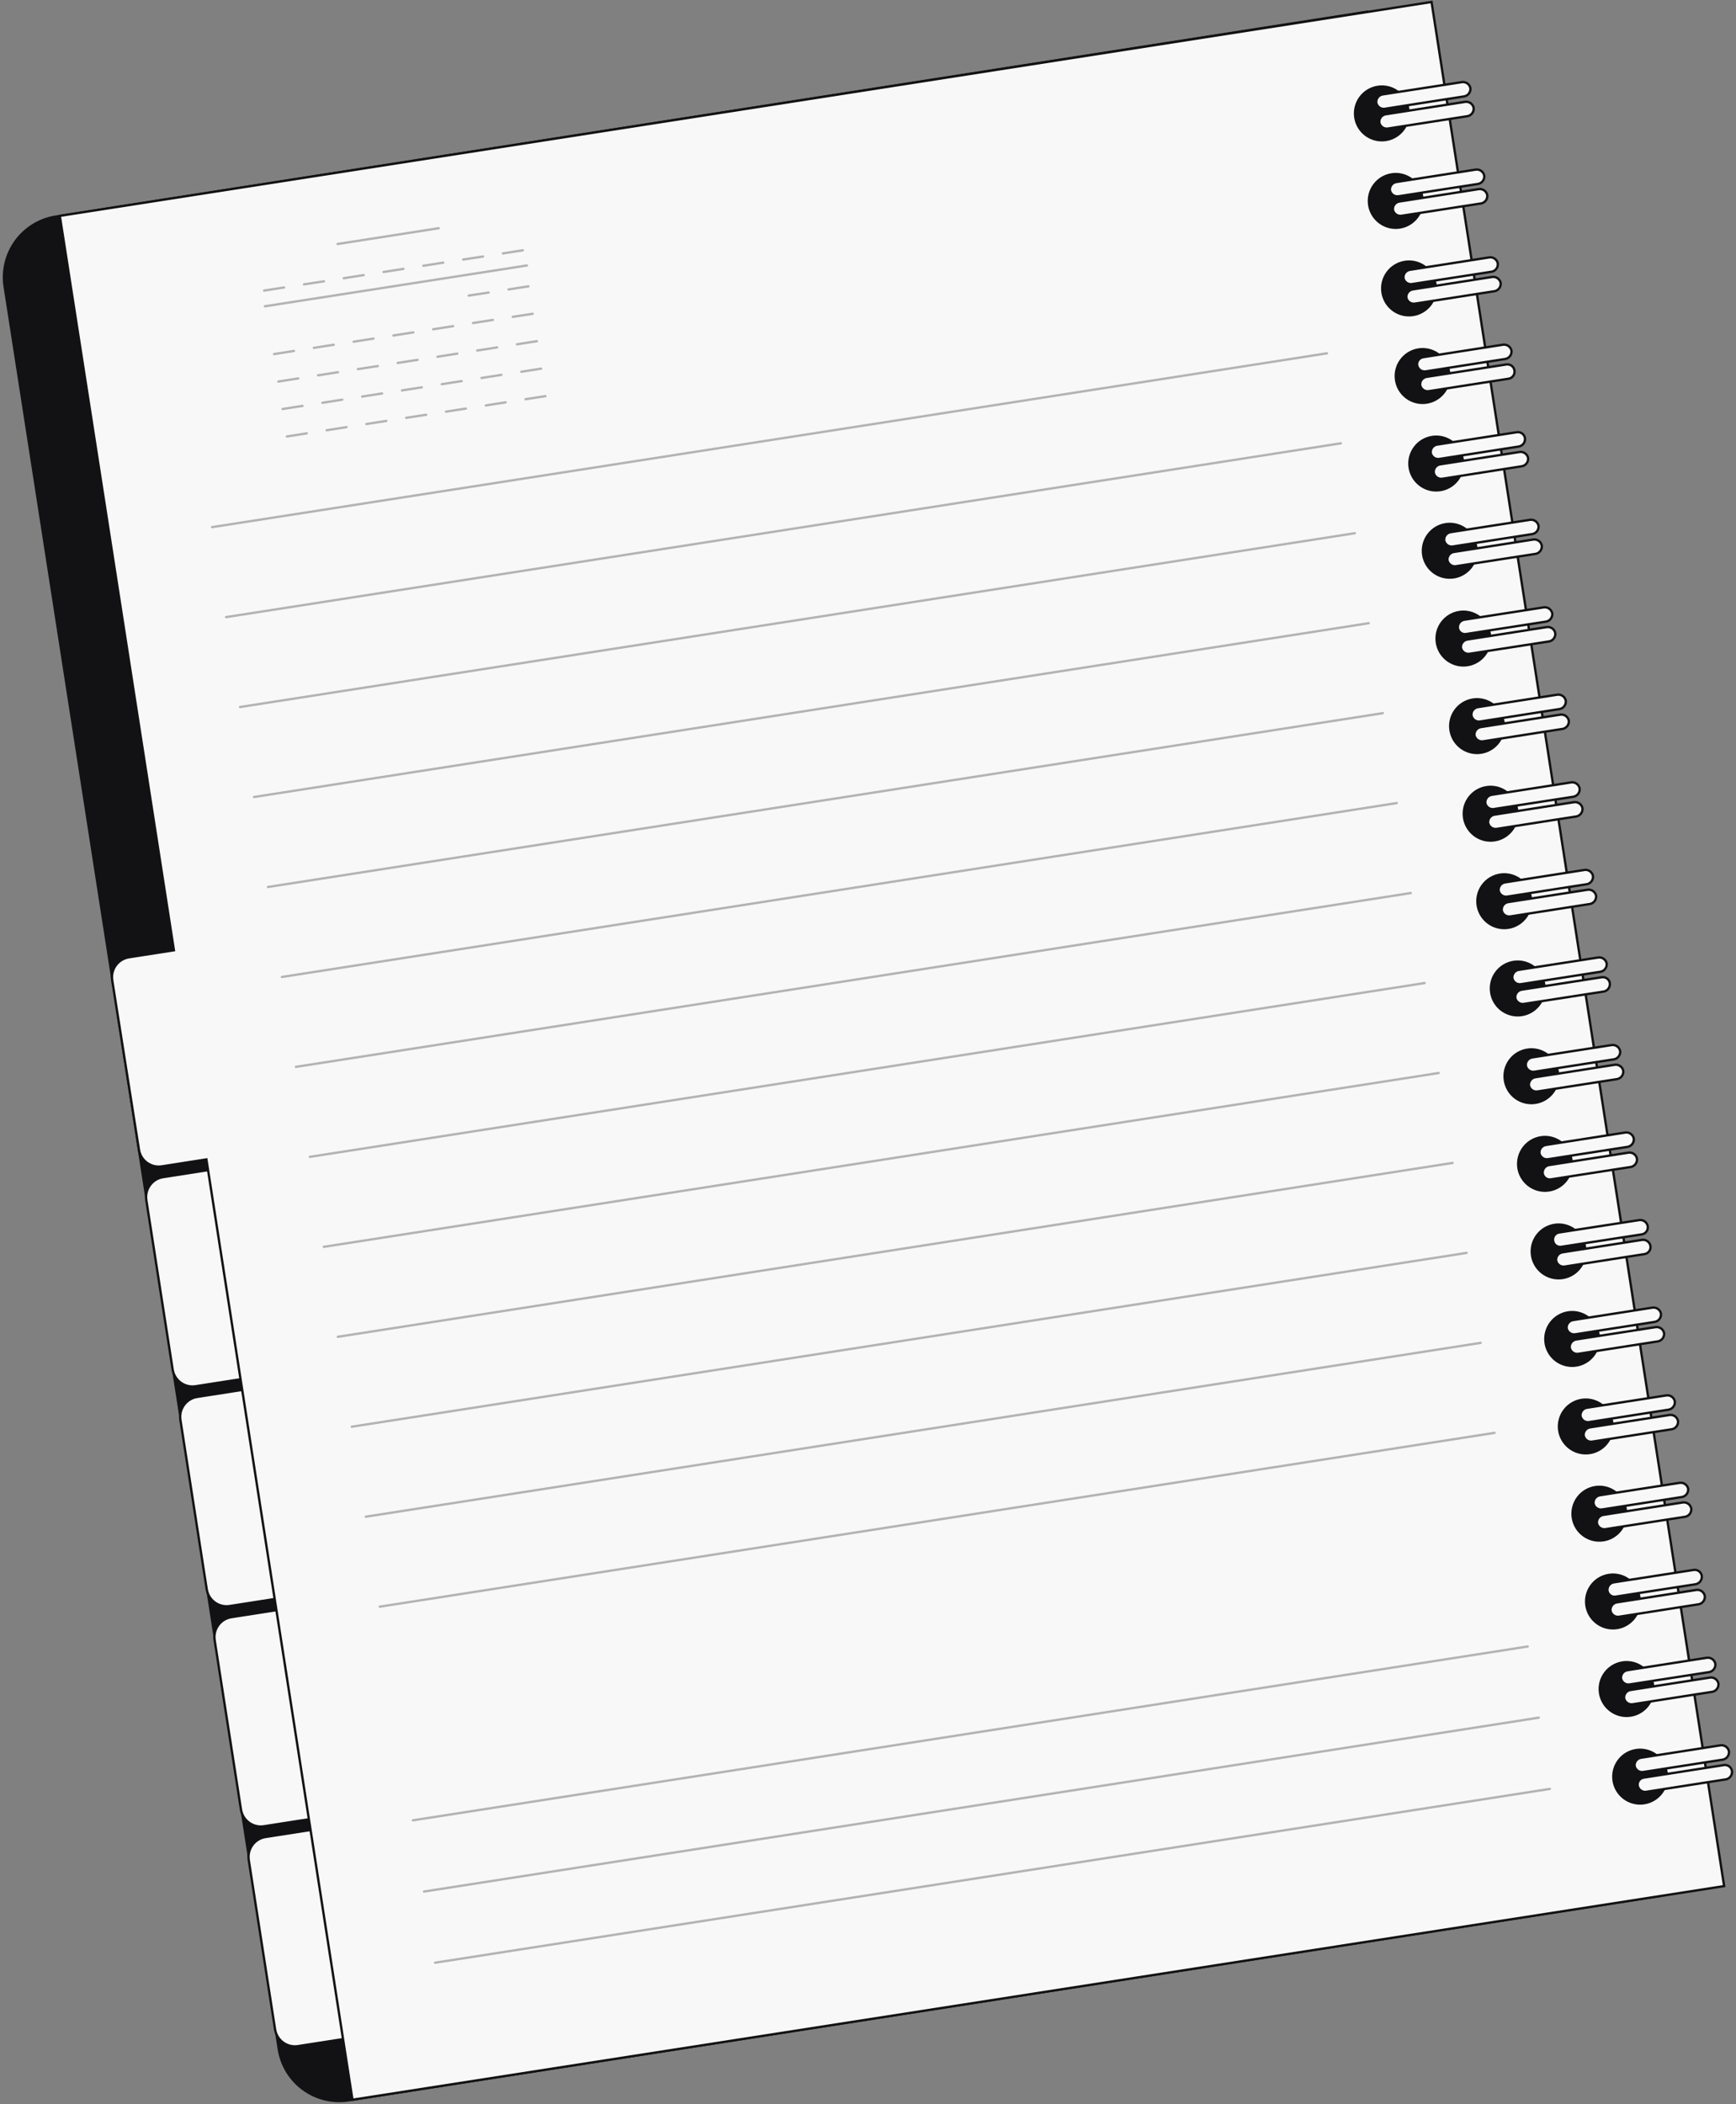 <svg width="586" height="710" viewBox="0 0 586 710" fill="none" xmlns="http://www.w3.org/2000/svg">
<rect x="0" y="0" width="586" height="710" fill="#808080" stroke="none"/>
<path d="M117.622 708.764L560.19 639.793L461.427 3.969L18.833 73.094C16.149 73.513 13.574 74.456 11.255 75.871C8.935 77.287 6.916 79.146 5.314 81.343C3.712 83.539 2.558 86.031 1.917 88.675C1.276 91.318 1.162 94.063 1.58 96.751L94.107 691.483C94.945 696.895 97.89 701.753 102.298 704.992C106.706 708.232 112.217 709.588 117.622 708.764Z" fill="#121214" stroke="#121214" stroke-width="0.786" stroke-miterlimit="10" stroke-linecap="round"/>
<path d="M125.84 686.54L100.585 690.478C98.81 690.755 96.998 690.314 95.547 689.253C94.097 688.191 93.126 686.596 92.85 684.818L83.963 627.647C83.687 625.869 84.127 624.054 85.186 622.601C86.246 621.148 87.839 620.176 89.614 619.899L114.869 615.961L125.84 686.54Z" fill="#F8F8F8" stroke="#121214" stroke-width="0.786" stroke-miterlimit="10" stroke-linecap="round"/>
<path d="M114.33 612.348L89.074 616.286C87.299 616.563 85.487 616.123 84.036 615.061C82.586 614 81.616 612.404 81.339 610.627L72.452 553.455C72.176 551.677 72.616 549.862 73.676 548.409C74.735 546.956 76.328 545.984 78.103 545.708L103.358 541.769L114.33 612.348Z" fill="#F8F8F8" stroke="#121214" stroke-width="0.786" stroke-miterlimit="10" stroke-linecap="round"/>
<path d="M102.773 538.029L77.517 541.968C75.742 542.245 73.93 541.804 72.48 540.743C71.029 539.681 70.059 538.086 69.783 536.308L60.896 479.137C60.619 477.359 61.059 475.544 62.119 474.091C63.179 472.638 64.771 471.666 66.546 471.389L91.802 467.45L102.773 538.029Z" fill="#F8F8F8" stroke="#121214" stroke-width="0.786" stroke-miterlimit="10" stroke-linecap="round"/>
<path d="M91.266 463.863L66.01 467.802C64.235 468.079 62.423 467.638 60.972 466.576C59.522 465.515 58.552 463.92 58.275 462.142L49.388 404.97C49.112 403.192 49.552 401.377 50.612 399.924C51.671 398.471 53.264 397.5 55.039 397.223L80.294 393.284L91.266 463.863Z" fill="#F8F8F8" stroke="#121214" stroke-width="0.786" stroke-miterlimit="10" stroke-linecap="round"/>
<path d="M43.6 323.02L58.706 320.665L20.188 72.838L483.229 0.667L581.992 636.465L118.976 708.56L69.671 391.249L54.566 393.605C52.8 393.869 51.002 393.423 49.565 392.362C48.128 391.302 47.169 389.714 46.898 387.947L37.875 330.778C37.737 329.891 37.777 328.986 37.99 328.115C38.204 327.244 38.589 326.424 39.121 325.702C39.654 324.981 40.324 324.372 41.093 323.912C41.861 323.452 42.714 323.149 43.6 323.02Z" fill="#F8F8F8" stroke="#121214" stroke-width="0.786" stroke-miterlimit="10" stroke-linecap="round"/>
<path d="M93.11 208.221L94.644 242.963L267.428 214.724L262.904 185.641L93.11 208.221Z" fill="#F8F8F8"/>
<path d="M457.491 39.556C457.746 41.336 458.524 42.999 459.726 44.335C460.928 45.67 462.5 46.617 464.241 47.056C465.981 47.495 467.813 47.404 469.503 46.797C471.193 46.19 472.664 45.093 473.729 43.646C474.795 42.199 475.406 40.467 475.486 38.671C475.566 36.874 475.111 35.095 474.179 33.559C473.246 32.022 471.878 30.798 470.249 30.043C468.621 29.287 466.804 29.034 465.031 29.315C462.683 29.688 460.576 30.971 459.165 32.887C457.754 34.804 457.153 37.199 457.491 39.556Z" fill="#121214" stroke="#121214" stroke-width="0.786" stroke-miterlimit="10" stroke-linecap="round"/>
<path d="M467.28 36.74L494.322 32.516C494.945 32.386 495.498 32.028 495.871 31.511C496.245 30.995 496.412 30.358 496.342 29.725C496.212 29.101 495.855 28.548 495.339 28.174C494.824 27.8 494.188 27.631 493.556 27.702L466.616 31.875C465.988 32 465.43 32.355 465.051 32.872C464.672 33.389 464.501 34.029 464.571 34.666C464.689 35.285 465.03 35.839 465.53 36.222C466.03 36.604 466.653 36.789 467.28 36.74Z" fill="#F8F8F8" stroke="#121214" stroke-width="0.786" stroke-miterlimit="10" stroke-linecap="round"/>
<path d="M468.405 43.396L495.396 39.197C496.024 39.073 496.582 38.718 496.961 38.201C497.339 37.684 497.511 37.044 497.441 36.407C497.317 35.778 496.962 35.219 496.446 34.84C495.93 34.461 495.291 34.289 494.655 34.359L467.613 38.583C466.99 38.713 466.437 39.071 466.064 39.587C465.691 40.103 465.523 40.74 465.593 41.374C465.723 42.003 466.085 42.56 466.605 42.934C467.126 43.309 467.769 43.474 468.405 43.396Z" fill="#F8F8F8" stroke="#121214" stroke-width="0.786" stroke-miterlimit="10" stroke-linecap="round"/>
<path d="M462.168 69.075C462.419 70.851 463.191 72.512 464.385 73.849C465.579 75.185 467.142 76.136 468.876 76.583C470.61 77.029 472.438 76.95 474.127 76.355C475.816 75.76 477.292 74.677 478.366 73.243C479.44 71.808 480.065 70.086 480.162 68.295C480.259 66.504 479.823 64.725 478.91 63.182C477.997 61.639 476.647 60.403 475.032 59.629C473.417 58.855 471.609 58.578 469.836 58.834C467.465 59.177 465.326 60.447 463.889 62.367C462.451 64.287 461.833 66.699 462.168 69.075Z" fill="#121214" stroke="#121214" stroke-width="0.786" stroke-miterlimit="10" stroke-linecap="round"/>
<path d="M471.958 66.259L498.975 62.06C499.603 61.936 500.161 61.58 500.539 61.063C500.918 60.547 501.089 59.907 501.02 59.269C500.895 58.641 500.54 58.081 500.025 57.702C499.509 57.323 498.87 57.151 498.234 57.221L471.191 61.446C470.568 61.575 470.016 61.934 469.643 62.45C469.269 62.966 469.101 63.603 469.172 64.236C469.302 64.86 469.659 65.413 470.174 65.787C470.69 66.161 471.326 66.329 471.958 66.259Z" fill="#F8F8F8" stroke="#121214" stroke-width="0.786" stroke-miterlimit="10" stroke-linecap="round"/>
<path d="M472.98 72.838L500.023 68.64C500.646 68.51 501.198 68.152 501.571 67.636C501.945 67.12 502.113 66.483 502.042 65.849C501.918 65.22 501.563 64.661 501.047 64.282C500.531 63.903 499.892 63.731 499.256 63.801L472.239 68.025C471.611 68.15 471.053 68.505 470.675 69.022C470.296 69.539 470.125 70.179 470.194 70.816C470.324 71.44 470.682 71.993 471.197 72.367C471.712 72.741 472.348 72.909 472.98 72.838Z" fill="#F8F8F8" stroke="#121214" stroke-width="0.786" stroke-miterlimit="10" stroke-linecap="round"/>
<path d="M466.667 98.62C466.922 100.399 467.7 102.063 468.902 103.398C470.104 104.734 471.675 105.681 473.416 106.12C475.157 106.558 476.989 106.468 478.679 105.861C480.368 105.254 481.839 104.157 482.905 102.71C483.97 101.262 484.582 99.531 484.662 97.734C484.742 95.938 484.287 94.159 483.354 92.622C482.422 91.086 481.054 89.862 479.425 89.106C477.796 88.351 475.98 88.097 474.207 88.379C471.859 88.751 469.752 90.035 468.341 91.951C466.93 93.867 466.329 96.263 466.667 98.62Z" fill="#121214" stroke="#121214" stroke-width="0.786" stroke-miterlimit="10" stroke-linecap="round"/>
<path d="M476.533 95.88L503.576 91.681C504.199 91.552 504.751 91.194 505.124 90.677C505.498 90.161 505.665 89.524 505.595 88.891C505.471 88.262 505.115 87.703 504.6 87.324C504.084 86.944 503.445 86.773 502.809 86.843L475.792 91.067C475.164 91.191 474.606 91.547 474.227 92.064C473.849 92.58 473.677 93.221 473.747 93.858C473.877 94.482 474.234 95.035 474.75 95.409C475.265 95.783 475.901 95.951 476.533 95.88Z" fill="#F8F8F8" stroke="#121214" stroke-width="0.786" stroke-miterlimit="10" stroke-linecap="round"/>
<path d="M477.504 102.485L504.521 98.261C505.144 98.137 505.698 97.785 506.076 97.274C506.454 96.763 506.629 96.129 506.566 95.496C506.442 94.867 506.086 94.308 505.571 93.929C505.055 93.55 504.416 93.378 503.78 93.448L476.763 97.672C476.14 97.796 475.586 98.148 475.208 98.659C474.83 99.171 474.655 99.804 474.718 100.437C474.842 101.066 475.197 101.625 475.713 102.005C476.229 102.384 476.868 102.555 477.504 102.485Z" fill="#F8F8F8" stroke="#121214" stroke-width="0.786" stroke-miterlimit="10" stroke-linecap="round"/>
<path d="M471.242 128.164C471.493 129.94 472.265 131.601 473.459 132.938C474.653 134.274 476.216 135.226 477.95 135.672C479.684 136.118 481.512 136.039 483.201 135.444C484.89 134.85 486.365 133.767 487.44 132.332C488.514 130.897 489.139 129.175 489.236 127.384C489.333 125.593 488.897 123.814 487.984 122.271C487.071 120.729 485.721 119.492 484.106 118.718C482.491 117.944 480.682 117.668 478.91 117.924C476.539 118.266 474.4 119.536 472.963 121.456C471.525 123.376 470.906 125.788 471.242 128.164Z" fill="#121214" stroke="#121214" stroke-width="0.786" stroke-miterlimit="10" stroke-linecap="round"/>
<path d="M481.134 125.348L508.176 121.124C508.799 121 509.354 120.648 509.732 120.137C510.11 119.625 510.284 118.992 510.221 118.359C510.097 117.73 509.742 117.171 509.226 116.792C508.71 116.412 508.071 116.241 507.435 116.31L480.393 120.535C480.078 120.582 479.776 120.69 479.503 120.855C479.231 121.02 478.994 121.237 478.806 121.495C478.618 121.752 478.483 122.044 478.409 122.354C478.335 122.664 478.323 122.985 478.374 123.3C478.498 123.924 478.849 124.479 479.359 124.858C479.869 125.236 480.502 125.411 481.134 125.348Z" fill="#F8F8F8" stroke="#121214" stroke-width="0.786" stroke-miterlimit="10" stroke-linecap="round"/>
<path d="M482.156 132.03L509.198 127.806C509.515 127.759 509.82 127.649 510.094 127.483C510.369 127.317 510.607 127.097 510.795 126.837C510.983 126.577 511.117 126.282 511.19 125.969C511.262 125.656 511.272 125.332 511.217 125.015C511.171 124.7 511.062 124.397 510.897 124.124C510.733 123.851 510.516 123.614 510.259 123.426C510.002 123.238 509.711 123.103 509.401 123.028C509.092 122.954 508.771 122.942 508.457 122.993L481.414 127.191C480.791 127.321 480.239 127.679 479.866 128.195C479.492 128.711 479.325 129.349 479.395 129.982C479.519 130.606 479.87 131.161 480.381 131.54C480.891 131.918 481.524 132.093 482.156 132.03Z" fill="#F8F8F8" stroke="#121214" stroke-width="0.786" stroke-miterlimit="10" stroke-linecap="round"/>
<path d="M475.843 157.709C476.098 159.489 476.877 161.152 478.078 162.488C479.28 163.823 480.852 164.77 482.593 165.209C484.333 165.647 486.165 165.557 487.855 164.95C489.545 164.343 491.016 163.246 492.081 161.799C493.147 160.352 493.758 158.62 493.838 156.824C493.918 155.027 493.463 153.248 492.531 151.711C491.598 150.175 490.23 148.951 488.602 148.195C486.973 147.44 485.156 147.187 483.383 147.468C481.035 147.841 478.928 149.124 477.517 151.04C476.106 152.956 475.505 155.352 475.843 157.709Z" fill="#121214" stroke="#121214" stroke-width="0.786" stroke-miterlimit="10" stroke-linecap="round"/>
<path d="M485.709 154.893L512.751 150.668C513.374 150.538 513.926 150.18 514.3 149.664C514.673 149.148 514.841 148.511 514.77 147.878C514.724 147.562 514.615 147.26 514.45 146.987C514.286 146.714 514.069 146.477 513.812 146.288C513.555 146.1 513.264 145.965 512.954 145.891C512.645 145.816 512.324 145.804 512.01 145.855L484.968 150.054C484.345 150.184 483.792 150.542 483.419 151.058C483.046 151.574 482.878 152.211 482.948 152.844C483.072 153.468 483.424 154.024 483.934 154.402C484.444 154.781 485.077 154.956 485.709 154.893Z" fill="#F8F8F8" stroke="#121214" stroke-width="0.786" stroke-miterlimit="10" stroke-linecap="round"/>
<path d="M486.757 161.575L513.774 157.325C514.401 157.2 514.96 156.845 515.338 156.328C515.717 155.811 515.888 155.171 515.818 154.534C515.689 153.91 515.331 153.357 514.816 152.983C514.301 152.609 513.665 152.441 513.032 152.512L486.016 156.71C485.388 156.835 484.83 157.19 484.451 157.707C484.072 158.224 483.901 158.864 483.971 159.501C484.089 160.134 484.442 160.7 484.958 161.084C485.475 161.469 486.117 161.644 486.757 161.575Z" fill="#F8F8F8" stroke="#121214" stroke-width="0.786" stroke-miterlimit="10" stroke-linecap="round"/>
<path d="M480.418 187.253C480.693 189.019 481.483 190.665 482.689 191.982C483.894 193.3 485.462 194.23 487.195 194.658C488.927 195.085 490.747 194.99 492.426 194.384C494.105 193.778 495.567 192.688 496.629 191.252C497.691 189.816 498.305 188.097 498.395 186.312C498.485 184.527 498.045 182.756 497.132 181.22C496.219 179.685 494.873 178.454 493.264 177.682C491.654 176.911 489.853 176.633 488.086 176.885C486.899 177.053 485.758 177.457 484.728 178.071C483.699 178.685 482.801 179.498 482.087 180.463C481.374 181.428 480.859 182.525 480.573 183.69C480.286 184.856 480.233 186.067 480.418 187.253Z" fill="#121214" stroke="#121214" stroke-width="0.786" stroke-miterlimit="10" stroke-linecap="round"/>
<path d="M490.284 184.437L517.301 180.213C517.929 180.088 518.487 179.733 518.865 179.216C519.244 178.699 519.415 178.059 519.346 177.422C519.216 176.798 518.859 176.245 518.343 175.871C517.828 175.497 517.192 175.329 516.56 175.4L489.543 179.598C488.915 179.723 488.357 180.078 487.978 180.595C487.6 181.112 487.428 181.752 487.498 182.389C487.622 183.018 487.977 183.577 488.493 183.956C489.009 184.335 489.648 184.507 490.284 184.437Z" fill="#F8F8F8" stroke="#121214" stroke-width="0.786" stroke-miterlimit="10" stroke-linecap="round"/>
<path d="M491.357 191.094L518.4 186.895C519.027 186.771 519.586 186.415 519.964 185.898C520.343 185.382 520.514 184.741 520.444 184.104C520.32 183.476 519.965 182.916 519.449 182.537C518.934 182.158 518.294 181.986 517.658 182.056L490.616 186.281C489.993 186.41 489.441 186.768 489.067 187.285C488.694 187.801 488.526 188.438 488.597 189.071C488.726 189.69 489.08 190.24 489.59 190.613C490.099 190.986 490.729 191.158 491.357 191.094Z" fill="#F8F8F8" stroke="#121214" stroke-width="0.786" stroke-miterlimit="10" stroke-linecap="round"/>
<path d="M485.019 216.772C485.274 218.552 486.052 220.216 487.254 221.551C488.456 222.887 490.027 223.834 491.768 224.273C493.509 224.711 495.341 224.621 497.031 224.014C498.72 223.406 500.192 222.309 501.257 220.862C502.322 219.415 502.934 217.683 503.014 215.887C503.094 214.091 502.639 212.311 501.707 210.775C500.774 209.239 499.406 208.015 497.777 207.259C496.148 206.503 494.332 206.25 492.559 206.532C490.211 206.904 488.104 208.187 486.693 210.104C485.282 212.02 484.681 214.416 485.019 216.772Z" fill="#121214" stroke="#121214" stroke-width="0.786" stroke-miterlimit="10" stroke-linecap="round"/>
<path d="M494.885 213.956L521.927 209.757C522.555 209.633 523.113 209.277 523.492 208.761C523.871 208.244 524.042 207.604 523.972 206.967C523.843 206.343 523.485 205.79 522.97 205.416C522.455 205.042 521.819 204.874 521.186 204.944L494.144 209.143C493.521 209.273 492.969 209.631 492.595 210.147C492.222 210.663 492.054 211.3 492.125 211.934C492.168 212.25 492.275 212.555 492.438 212.83C492.602 213.104 492.819 213.343 493.076 213.532C493.334 213.721 493.627 213.855 493.938 213.928C494.248 214.001 494.571 214.011 494.885 213.956Z" fill="#F8F8F8" stroke="#121214" stroke-width="0.786" stroke-miterlimit="10" stroke-linecap="round"/>
<path d="M495.933 220.638L522.975 216.439C523.598 216.31 524.15 215.952 524.524 215.435C524.897 214.919 525.065 214.282 524.994 213.649C524.87 213.02 524.515 212.461 523.999 212.082C523.483 211.703 522.844 211.531 522.208 211.601L495.191 215.825C494.564 215.949 494.005 216.305 493.627 216.822C493.248 217.338 493.077 217.979 493.147 218.616C493.276 219.24 493.634 219.793 494.149 220.167C494.664 220.541 495.3 220.709 495.933 220.638Z" fill="#F8F8F8" stroke="#121214" stroke-width="0.786" stroke-miterlimit="10" stroke-linecap="round"/>
<path d="M489.62 246.317C489.875 248.097 490.653 249.76 491.855 251.096C493.057 252.431 494.629 253.379 496.37 253.817C498.11 254.256 499.942 254.166 501.632 253.558C503.321 252.951 504.793 251.854 505.858 250.407C506.924 248.96 507.535 247.228 507.615 245.432C507.695 243.636 507.24 241.856 506.308 240.32C505.375 238.783 504.007 237.559 502.378 236.804C500.75 236.048 498.933 235.795 497.16 236.076C494.812 236.449 492.705 237.732 491.294 239.648C489.883 241.565 489.282 243.96 489.62 246.317Z" fill="#121214" stroke="#121214" stroke-width="0.786" stroke-miterlimit="10" stroke-linecap="round"/>
<path d="M499.485 243.501L526.528 239.251C527.151 239.121 527.703 238.763 528.076 238.247C528.45 237.731 528.617 237.094 528.547 236.46C528.423 235.832 528.068 235.272 527.552 234.893C527.036 234.514 526.397 234.342 525.761 234.412L498.744 238.636C498.116 238.761 497.558 239.117 497.18 239.633C496.801 240.15 496.63 240.79 496.699 241.427C496.818 242.061 497.171 242.626 497.687 243.01C498.203 243.395 498.846 243.57 499.485 243.501Z" fill="#F8F8F8" stroke="#121214" stroke-width="0.786" stroke-miterlimit="10" stroke-linecap="round"/>
<path d="M500.508 250.183L527.525 245.959C528.148 245.835 528.702 245.483 529.08 244.972C529.458 244.46 529.633 243.827 529.57 243.194C529.446 242.565 529.091 242.006 528.575 241.626C528.059 241.247 527.42 241.076 526.784 241.146L499.742 245.37C499.119 245.5 498.566 245.858 498.193 246.374C497.819 246.89 497.652 247.527 497.722 248.16C497.852 248.784 498.209 249.338 498.725 249.712C499.24 250.086 499.876 250.254 500.508 250.183Z" fill="#F8F8F8" stroke="#121214" stroke-width="0.786" stroke-miterlimit="10" stroke-linecap="round"/>
<path d="M494.195 275.862C494.446 277.637 495.218 279.299 496.412 280.635C497.606 281.972 499.169 282.923 500.903 283.369C502.637 283.816 504.465 283.736 506.154 283.142C507.843 282.547 509.318 281.464 510.393 280.029C511.467 278.594 512.092 276.873 512.189 275.082C512.286 273.291 511.85 271.511 510.937 269.969C510.024 268.426 508.674 267.19 507.059 266.416C505.444 265.642 503.635 265.365 501.863 265.621C499.492 265.963 497.353 267.234 495.916 269.153C494.478 271.073 493.859 273.486 494.195 275.862Z" fill="#121214" stroke="#121214" stroke-width="0.786" stroke-miterlimit="10" stroke-linecap="round"/>
<path d="M504.086 273.045L531.18 268.847C531.808 268.722 532.366 268.367 532.744 267.85C533.123 267.333 533.294 266.693 533.225 266.056C533.1 265.427 532.745 264.868 532.23 264.489C531.714 264.11 531.075 263.938 530.439 264.008L503.396 268.232C502.773 268.362 502.221 268.72 501.848 269.236C501.474 269.752 501.307 270.389 501.377 271.023C501.506 271.632 501.852 272.174 502.351 272.547C502.849 272.919 503.466 273.096 504.086 273.045Z" fill="#F8F8F8" stroke="#121214" stroke-width="0.786" stroke-miterlimit="10" stroke-linecap="round"/>
<path d="M505.109 279.728L532.152 275.503C532.774 275.373 533.327 275.015 533.7 274.499C534.074 273.983 534.241 273.346 534.171 272.713C534.041 272.089 533.684 271.536 533.168 271.162C532.653 270.787 532.017 270.619 531.385 270.69L504.368 274.914C503.745 275.039 503.191 275.39 502.813 275.902C502.435 276.413 502.26 277.046 502.323 277.679C502.447 278.308 502.802 278.867 503.318 279.247C503.834 279.626 504.473 279.797 505.109 279.728Z" fill="#F8F8F8" stroke="#121214" stroke-width="0.786" stroke-miterlimit="10" stroke-linecap="round"/>
<path d="M498.796 305.406C499.051 307.186 499.829 308.849 501.031 310.185C502.233 311.521 503.804 312.468 505.545 312.906C507.286 313.345 509.118 313.255 510.808 312.647C512.497 312.04 513.968 310.943 515.034 309.496C516.099 308.049 516.711 306.317 516.791 304.521C516.871 302.725 516.416 300.945 515.483 299.409C514.551 297.872 513.183 296.648 511.554 295.893C509.925 295.137 508.109 294.884 506.336 295.165C503.988 295.538 501.881 296.821 500.47 298.738C499.059 300.654 498.457 303.049 498.796 305.406Z" fill="#121214" stroke="#121214" stroke-width="0.786" stroke-miterlimit="10" stroke-linecap="round"/>
<path d="M508.662 302.59L535.704 298.366C536.327 298.236 536.879 297.878 537.253 297.362C537.626 296.846 537.794 296.209 537.723 295.575C537.594 294.951 537.236 294.398 536.721 294.024C536.206 293.65 535.57 293.482 534.937 293.553L507.921 297.777C507.298 297.901 506.743 298.253 506.365 298.764C505.987 299.275 505.813 299.909 505.876 300.542C506 301.171 506.355 301.73 506.871 302.109C507.387 302.488 508.026 302.66 508.662 302.59Z" fill="#F8F8F8" stroke="#121214" stroke-width="0.786" stroke-miterlimit="10" stroke-linecap="round"/>
<path d="M509.71 309.272L536.726 305.048C537.354 304.923 537.912 304.568 538.291 304.051C538.669 303.534 538.841 302.894 538.771 302.257C538.641 301.633 538.284 301.08 537.769 300.706C537.253 300.332 536.617 300.164 535.985 300.235L508.943 304.433C508.32 304.563 507.768 304.921 507.394 305.437C507.021 305.953 506.853 306.591 506.924 307.224C507.048 307.853 507.403 308.412 507.919 308.791C508.434 309.17 509.073 309.342 509.71 309.272Z" fill="#F8F8F8" stroke="#121214" stroke-width="0.786" stroke-miterlimit="10" stroke-linecap="round"/>
<path d="M503.371 334.951C503.646 336.717 504.436 338.362 505.642 339.679C506.847 340.997 508.415 341.928 510.148 342.355C511.88 342.783 513.7 342.687 515.379 342.081C517.058 341.476 518.52 340.386 519.582 338.95C520.644 337.514 521.259 335.795 521.348 334.01C521.438 332.225 520.998 330.453 520.085 328.918C519.172 327.382 517.826 326.151 516.217 325.38C514.607 324.608 512.806 324.331 511.039 324.582C509.852 324.751 508.711 325.154 507.681 325.769C506.652 326.383 505.754 327.196 505.041 328.161C504.327 329.125 503.812 330.222 503.526 331.388C503.239 332.554 503.187 333.765 503.371 334.951Z" fill="#121214" stroke="#121214" stroke-width="0.786" stroke-miterlimit="10" stroke-linecap="round"/>
<path d="M513.288 332.135L540.305 327.91C540.933 327.786 541.491 327.43 541.869 326.914C542.248 326.397 542.419 325.757 542.35 325.12C542.22 324.496 541.863 323.943 541.347 323.569C540.832 323.195 540.196 323.027 539.564 323.097L512.521 327.296C511.898 327.426 511.346 327.784 510.973 328.3C510.599 328.816 510.432 329.453 510.502 330.087C510.626 330.715 510.981 331.275 511.497 331.654C512.013 332.033 512.652 332.205 513.288 332.135Z" fill="#F8F8F8" stroke="#121214" stroke-width="0.786" stroke-miterlimit="10" stroke-linecap="round"/>
<path d="M514.285 338.791L541.404 334.592C542.027 334.463 542.579 334.105 542.953 333.588C543.326 333.072 543.494 332.435 543.423 331.802C543.38 331.485 543.273 331.18 543.11 330.906C542.946 330.631 542.729 330.392 542.472 330.204C542.214 330.015 541.921 329.88 541.61 329.807C541.3 329.734 540.977 329.725 540.663 329.779L513.544 333.978C512.916 334.102 512.358 334.458 511.979 334.975C511.601 335.491 511.429 336.132 511.499 336.769C511.629 337.393 511.986 337.946 512.502 338.32C513.017 338.694 513.653 338.862 514.285 338.791Z" fill="#F8F8F8" stroke="#121214" stroke-width="0.786" stroke-miterlimit="10" stroke-linecap="round"/>
<path d="M507.972 364.47C508.227 366.25 509.005 367.913 510.207 369.249C511.409 370.584 512.981 371.531 514.722 371.97C516.462 372.408 518.294 372.318 519.984 371.711C521.673 371.104 523.145 370.007 524.21 368.56C525.276 367.113 525.887 365.381 525.967 363.585C526.047 361.788 525.592 360.009 524.66 358.472C523.727 356.936 522.359 355.712 520.73 354.957C519.102 354.201 517.285 353.948 515.512 354.229C513.164 354.602 511.057 355.885 509.646 357.801C508.235 359.717 507.634 362.113 507.972 364.47Z" fill="#121214" stroke="#121214" stroke-width="0.786" stroke-miterlimit="10" stroke-linecap="round"/>
<path d="M517.837 361.679L544.88 357.455C545.503 357.325 546.055 356.967 546.428 356.451C546.802 355.935 546.97 355.298 546.899 354.664C546.77 354.045 546.416 353.496 545.906 353.123C545.396 352.749 544.767 352.578 544.138 352.642L517.096 356.841C516.468 356.965 515.91 357.321 515.532 357.837C515.153 358.354 514.982 358.994 515.051 359.631C515.176 360.26 515.531 360.819 516.046 361.198C516.562 361.578 517.201 361.749 517.837 361.679Z" fill="#F8F8F8" stroke="#121214" stroke-width="0.786" stroke-miterlimit="10" stroke-linecap="round"/>
<path d="M518.886 368.336L545.902 364.137C546.53 364.013 547.088 363.657 547.467 363.14C547.846 362.624 548.017 361.984 547.947 361.347C547.823 360.718 547.468 360.159 546.952 359.779C546.436 359.4 545.797 359.229 545.161 359.298L518.144 363.523C517.517 363.647 516.958 364.003 516.58 364.519C516.201 365.036 516.03 365.676 516.1 366.313C516.229 366.937 516.587 367.49 517.102 367.864C517.617 368.239 518.253 368.407 518.886 368.336Z" fill="#F8F8F8" stroke="#121214" stroke-width="0.786" stroke-miterlimit="10" stroke-linecap="round"/>
<path d="M512.547 394.015C512.798 395.79 513.569 397.452 514.763 398.788C515.957 400.125 517.52 401.076 519.254 401.522C520.989 401.968 522.816 401.889 524.505 401.295C526.195 400.7 527.67 399.617 528.744 398.182C529.818 396.747 530.443 395.025 530.54 393.235C530.637 391.444 530.201 389.664 529.288 388.122C528.375 386.579 527.025 385.342 525.41 384.568C523.795 383.794 521.987 383.518 520.214 383.774C517.846 384.123 515.711 385.394 514.275 387.313C512.839 389.231 512.218 391.64 512.547 394.015Z" fill="#121214" stroke="#121214" stroke-width="0.786" stroke-miterlimit="10" stroke-linecap="round"/>
<path d="M522.438 391.198L549.455 387C550.083 386.875 550.641 386.52 551.02 386.003C551.398 385.486 551.57 384.846 551.5 384.209C551.376 383.58 551.021 383.021 550.505 382.642C549.989 382.263 549.35 382.091 548.714 382.161L521.697 386.385C521.07 386.51 520.511 386.865 520.133 387.382C519.754 387.899 519.583 388.539 519.652 389.176C519.782 389.8 520.14 390.353 520.655 390.727C521.17 391.101 521.806 391.269 522.438 391.198Z" fill="#F8F8F8" stroke="#121214" stroke-width="0.786" stroke-miterlimit="10" stroke-linecap="round"/>
<path d="M523.512 397.983L550.554 393.784C551.177 393.654 551.73 393.296 552.103 392.78C552.476 392.264 552.644 391.627 552.574 390.993C552.45 390.37 552.098 389.814 551.588 389.436C551.078 389.057 550.445 388.882 549.813 388.945L522.771 393.17C522.148 393.3 521.596 393.658 521.222 394.174C520.849 394.69 520.681 395.327 520.752 395.96C520.798 396.276 520.907 396.578 521.072 396.851C521.236 397.124 521.453 397.361 521.71 397.55C521.967 397.738 522.258 397.873 522.568 397.947C522.877 398.022 523.198 398.034 523.512 397.983Z" fill="#F8F8F8" stroke="#121214" stroke-width="0.786" stroke-miterlimit="10" stroke-linecap="round"/>
<path d="M517.147 423.585C517.403 425.365 518.181 427.028 519.383 428.364C520.585 429.699 522.156 430.646 523.897 431.085C525.638 431.523 527.47 431.433 529.159 430.826C530.849 430.219 532.32 429.122 533.385 427.675C534.451 426.228 535.063 424.496 535.143 422.7C535.223 420.903 534.767 419.124 533.835 417.587C532.902 416.051 531.535 414.827 529.906 414.072C528.277 413.316 526.46 413.063 524.687 413.344C522.339 413.717 520.232 415 518.821 416.916C517.41 418.832 516.809 421.228 517.147 423.585Z" fill="#121214" stroke="#121214" stroke-width="0.786" stroke-miterlimit="10" stroke-linecap="round"/>
<path d="M527.014 420.743L554.184 416.544C554.501 416.498 554.806 416.388 555.08 416.222C555.354 416.055 555.593 415.835 555.781 415.575C555.969 415.315 556.103 415.02 556.176 414.707C556.248 414.394 556.258 414.07 556.203 413.754C556.079 413.13 555.728 412.574 555.218 412.196C554.707 411.817 554.075 411.642 553.443 411.705L526.272 415.904C525.955 415.951 525.651 416.06 525.376 416.227C525.102 416.393 524.864 416.613 524.675 416.873C524.487 417.133 524.353 417.428 524.28 417.741C524.208 418.054 524.199 418.378 524.253 418.695C524.297 419.012 524.403 419.318 524.567 419.594C524.73 419.869 524.946 420.11 525.203 420.3C525.461 420.491 525.753 420.629 526.064 420.705C526.375 420.781 526.698 420.794 527.014 420.743Z" fill="#F8F8F8" stroke="#121214" stroke-width="0.786" stroke-miterlimit="10" stroke-linecap="round"/>
<path d="M528.062 427.425L555.079 423.201C555.396 423.157 555.701 423.05 555.976 422.887C556.251 422.723 556.491 422.507 556.682 422.249C556.872 421.992 557.009 421.698 557.085 421.387C557.161 421.076 557.174 420.752 557.123 420.436C556.999 419.807 556.644 419.248 556.128 418.869C555.612 418.489 554.973 418.318 554.337 418.388L527.321 422.612C526.698 422.736 526.143 423.088 525.765 423.599C525.387 424.11 525.213 424.744 525.276 425.377C525.4 426.006 525.755 426.565 526.271 426.944C526.787 427.323 527.426 427.495 528.062 427.425Z" fill="#F8F8F8" stroke="#121214" stroke-width="0.786" stroke-miterlimit="10" stroke-linecap="round"/>
<path d="M521.723 453.104C521.974 454.88 522.745 456.541 523.939 457.877C525.133 459.214 526.696 460.165 528.431 460.611C530.165 461.058 531.992 460.978 533.682 460.384C535.371 459.789 536.846 458.706 537.92 457.271C538.995 455.836 539.62 454.115 539.717 452.324C539.814 450.533 539.378 448.754 538.465 447.211C537.551 445.668 536.202 444.432 534.586 443.658C532.971 442.884 531.163 442.607 529.391 442.863C527.022 443.212 524.888 444.484 523.451 446.402C522.015 448.32 521.394 450.729 521.723 453.104Z" fill="#121214" stroke="#121214" stroke-width="0.786" stroke-miterlimit="10" stroke-linecap="round"/>
<path d="M531.614 450.288L558.631 446.063C559.254 445.939 559.808 445.587 560.186 445.076C560.564 444.565 560.739 443.931 560.676 443.298C560.551 442.67 560.196 442.11 559.681 441.731C559.165 441.352 558.526 441.18 557.89 441.25L530.873 445.474C530.25 445.599 529.696 445.95 529.318 446.462C528.94 446.973 528.765 447.607 528.828 448.239C528.952 448.868 529.307 449.427 529.823 449.807C530.339 450.186 530.978 450.357 531.614 450.288Z" fill="#F8F8F8" stroke="#121214" stroke-width="0.786" stroke-miterlimit="10" stroke-linecap="round"/>
<path d="M532.662 456.867L559.679 452.643C560.307 452.519 560.865 452.163 561.243 451.646C561.622 451.13 561.793 450.489 561.724 449.852C561.594 449.228 561.237 448.675 560.721 448.301C560.206 447.927 559.57 447.759 558.938 447.83L531.895 452.028C531.272 452.158 530.72 452.516 530.347 453.033C529.973 453.549 529.806 454.186 529.876 454.819C530 455.448 530.355 456.007 530.871 456.386C531.387 456.766 532.026 456.937 532.662 456.867Z" fill="#F8F8F8" stroke="#121214" stroke-width="0.786" stroke-miterlimit="10" stroke-linecap="round"/>
<path d="M526.324 482.648C526.579 484.428 527.357 486.092 528.559 487.427C529.761 488.763 531.333 489.71 533.074 490.149C534.814 490.587 536.646 490.497 538.336 489.89C540.026 489.282 541.497 488.185 542.562 486.738C543.628 485.291 544.239 483.559 544.319 481.763C544.399 479.967 543.944 478.187 543.012 476.651C542.079 475.115 540.711 473.891 539.083 473.135C537.454 472.379 535.637 472.126 533.864 472.408C531.516 472.78 529.409 474.063 527.998 475.98C526.587 477.896 525.986 480.292 526.324 482.648Z" fill="#121214" stroke="#121214" stroke-width="0.786" stroke-miterlimit="10" stroke-linecap="round"/>
<path d="M536.292 479.909L563.309 475.685C563.937 475.56 564.495 475.205 564.873 474.688C565.252 474.171 565.423 473.531 565.354 472.894C565.224 472.27 564.866 471.717 564.351 471.343C563.836 470.969 563.2 470.801 562.568 470.871L535.525 475.07C534.902 475.2 534.35 475.558 533.977 476.074C533.603 476.59 533.435 477.227 533.506 477.861C533.63 478.489 533.985 479.049 534.501 479.428C535.017 479.807 535.656 479.979 536.292 479.909Z" fill="#F8F8F8" stroke="#121214" stroke-width="0.786" stroke-miterlimit="10" stroke-linecap="round"/>
<path d="M537.238 486.514L564.408 482.29C565.031 482.16 565.583 481.802 565.957 481.286C566.33 480.77 566.498 480.133 566.427 479.499C566.298 478.875 565.94 478.322 565.425 477.948C564.91 477.574 564.274 477.406 563.641 477.477L536.625 481.675C535.997 481.8 535.439 482.155 535.06 482.672C534.681 483.189 534.51 483.829 534.58 484.466C534.702 485.071 535.038 485.611 535.527 485.988C536.015 486.364 536.623 486.551 537.238 486.514Z" fill="#F8F8F8" stroke="#121214" stroke-width="0.786" stroke-miterlimit="10" stroke-linecap="round"/>
<path d="M530.924 512.193C531.199 513.959 531.989 515.604 533.195 516.922C534.401 518.239 535.968 519.17 537.701 519.597C539.434 520.025 541.254 519.929 542.932 519.323C544.611 518.718 546.073 517.628 547.135 516.192C548.197 514.756 548.812 513.037 548.901 511.252C548.991 509.467 548.552 507.695 547.638 506.16C546.725 504.624 545.379 503.393 543.77 502.622C542.16 501.85 540.359 501.573 538.592 501.824C537.406 501.993 536.264 502.396 535.235 503.01C534.205 503.625 533.307 504.438 532.594 505.403C531.88 506.367 531.366 507.464 531.079 508.63C530.792 509.796 530.74 511.007 530.924 512.193Z" fill="#121214" stroke="#121214" stroke-width="0.786" stroke-miterlimit="10" stroke-linecap="round"/>
<path d="M540.79 509.377L567.832 505.152C568.455 505.023 569.008 504.665 569.381 504.148C569.755 503.632 569.922 502.995 569.852 502.362C569.71 501.727 569.333 501.171 568.797 500.804C568.26 500.438 567.605 500.29 566.963 500.391L539.947 504.589C539.319 504.714 538.761 505.069 538.382 505.586C538.004 506.103 537.832 506.743 537.902 507.38C538.038 508.019 538.413 508.582 538.95 508.953C539.487 509.325 540.145 509.476 540.79 509.377Z" fill="#F8F8F8" stroke="#121214" stroke-width="0.786" stroke-miterlimit="10" stroke-linecap="round"/>
<path d="M541.838 516.033L568.855 511.835C569.482 511.71 570.041 511.355 570.419 510.838C570.798 510.321 570.969 509.681 570.9 509.044C570.775 508.415 570.42 507.856 569.904 507.477C569.389 507.098 568.75 506.926 568.114 506.996L541.071 511.22C540.448 511.35 539.896 511.708 539.523 512.224C539.149 512.74 538.981 513.377 539.052 514.011C539.182 514.635 539.539 515.188 540.054 515.562C540.57 515.936 541.206 516.104 541.838 516.033Z" fill="#F8F8F8" stroke="#121214" stroke-width="0.786" stroke-miterlimit="10" stroke-linecap="round"/>
<path d="M535.499 541.712C535.755 543.492 536.533 545.155 537.735 546.491C538.937 547.826 540.508 548.774 542.249 549.212C543.99 549.651 545.822 549.561 547.511 548.953C549.201 548.346 550.672 547.249 551.737 545.802C552.803 544.355 553.415 542.623 553.495 540.827C553.575 539.031 553.119 537.251 552.187 535.715C551.254 534.178 549.887 532.954 548.258 532.199C546.629 531.443 544.812 531.19 543.039 531.471C540.692 531.844 538.584 533.127 537.173 535.043C535.763 536.96 535.161 539.355 535.499 541.712Z" fill="#121214" stroke="#121214" stroke-width="0.786" stroke-miterlimit="10" stroke-linecap="round"/>
<path d="M545.391 538.793L572.408 534.595C573.036 534.47 573.594 534.115 573.972 533.598C574.351 533.081 574.522 532.441 574.453 531.804C574.406 531.486 574.297 531.181 574.131 530.906C573.964 530.631 573.745 530.393 573.485 530.204C573.226 530.016 572.931 529.881 572.619 529.809C572.306 529.736 571.983 529.727 571.667 529.781L544.624 533.98C544.001 534.11 543.449 534.468 543.076 534.984C542.702 535.5 542.535 536.137 542.605 536.771C542.652 537.089 542.761 537.394 542.927 537.669C543.093 537.943 543.313 538.182 543.572 538.37C543.832 538.559 544.127 538.693 544.439 538.766C544.751 538.839 545.075 538.848 545.391 538.793Z" fill="#F8F8F8" stroke="#121214" stroke-width="0.786" stroke-miterlimit="10" stroke-linecap="round"/>
<path d="M546.516 545.578L573.456 541.354C574.079 541.224 574.632 540.866 575.005 540.35C575.378 539.833 575.546 539.196 575.476 538.563C575.351 537.934 574.996 537.375 574.481 536.996C573.965 536.617 573.326 536.445 572.69 536.515L545.673 540.739C545.045 540.863 544.487 541.219 544.108 541.736C543.73 542.252 543.558 542.893 543.628 543.53C543.753 544.178 544.123 544.754 544.661 545.135C545.199 545.517 545.864 545.676 546.516 545.578Z" fill="#F8F8F8" stroke="#121214" stroke-width="0.786" stroke-miterlimit="10" stroke-linecap="round"/>
<path d="M540.1 571.257C540.356 573.036 541.134 574.7 542.336 576.035C543.538 577.371 545.109 578.318 546.85 578.757C548.591 579.195 550.423 579.105 552.112 578.498C553.802 577.891 555.273 576.794 556.339 575.347C557.404 573.899 558.016 572.168 558.096 570.371C558.176 568.575 557.721 566.796 556.788 565.259C555.856 563.723 554.488 562.499 552.859 561.743C551.23 560.988 549.414 560.734 547.641 561.016C545.293 561.388 543.185 562.672 541.775 564.588C540.364 566.504 539.762 568.9 540.1 571.257Z" fill="#121214" stroke="#121214" stroke-width="0.786" stroke-miterlimit="10" stroke-linecap="round"/>
<path d="M549.966 568.44L577.009 564.242C577.632 564.112 578.184 563.754 578.557 563.238C578.931 562.722 579.098 562.085 579.028 561.451C578.904 560.822 578.549 560.263 578.033 559.884C577.517 559.505 576.878 559.333 576.242 559.403L549.225 563.627C548.597 563.752 548.039 564.107 547.66 564.624C547.282 565.141 547.111 565.781 547.18 566.418C547.31 567.042 547.667 567.595 548.183 567.969C548.698 568.343 549.334 568.511 549.966 568.44Z" fill="#F8F8F8" stroke="#121214" stroke-width="0.786" stroke-miterlimit="10" stroke-linecap="round"/>
<path d="M551.014 575.123L578.031 570.898C578.654 570.774 579.208 570.422 579.586 569.911C579.964 569.4 580.139 568.766 580.076 568.133C579.952 567.504 579.596 566.945 579.081 566.566C578.565 566.187 577.926 566.015 577.29 566.085L550.247 570.309C549.624 570.439 549.072 570.797 548.699 571.313C548.325 571.829 548.158 572.467 548.228 573.1C548.358 573.724 548.715 574.277 549.231 574.651C549.746 575.025 550.382 575.193 551.014 575.123Z" fill="#F8F8F8" stroke="#121214" stroke-width="0.786" stroke-miterlimit="10" stroke-linecap="round"/>
<path d="M544.676 600.801C544.927 602.577 545.698 604.238 546.892 605.575C548.086 606.911 549.649 607.863 551.384 608.309C553.118 608.755 554.945 608.676 556.634 608.081C558.324 607.487 559.799 606.403 560.873 604.969C561.947 603.534 562.573 601.812 562.67 600.021C562.766 598.23 562.331 596.451 561.417 594.908C560.504 593.366 559.155 592.129 557.539 591.355C555.924 590.581 554.116 590.305 552.344 590.56C549.972 590.903 547.834 592.173 546.396 594.093C544.959 596.013 544.34 598.425 544.676 600.801Z" fill="#121214" stroke="#121214" stroke-width="0.786" stroke-miterlimit="10" stroke-linecap="round"/>
<path d="M554.567 597.985L581.584 593.786C582.211 593.662 582.77 593.306 583.148 592.79C583.527 592.273 583.698 591.633 583.628 590.996C583.504 590.367 583.149 589.808 582.633 589.429C582.118 589.049 581.478 588.878 580.842 588.948L553.8 593.172C553.177 593.302 552.625 593.66 552.252 594.176C551.878 594.692 551.71 595.329 551.781 595.963C551.911 596.587 552.268 597.14 552.783 597.514C553.299 597.888 553.935 598.056 554.567 597.985Z" fill="#F8F8F8" stroke="#121214" stroke-width="0.786" stroke-miterlimit="10" stroke-linecap="round"/>
<path d="M555.59 604.667L582.632 600.443C583.255 600.313 583.807 599.955 584.181 599.439C584.554 598.923 584.722 598.286 584.651 597.652C584.605 597.337 584.496 597.034 584.331 596.761C584.167 596.488 583.95 596.251 583.693 596.063C583.436 595.875 583.145 595.74 582.835 595.665C582.526 595.591 582.205 595.579 581.891 595.63L554.849 599.854C554.532 599.897 554.228 600.004 553.954 600.168C553.68 600.332 553.441 600.549 553.253 600.807C553.064 601.065 552.93 601.359 552.857 601.67C552.784 601.981 552.775 602.304 552.829 602.619C552.953 603.243 553.304 603.798 553.815 604.177C554.325 604.555 554.958 604.73 555.59 604.667Z" fill="#F8F8F8" stroke="#121214" stroke-width="0.786" stroke-miterlimit="10" stroke-linecap="round"/>
<g opacity="0.3">
<path d="M158.211 99.746L164.934 98.722" stroke="#121214" stroke-width="0.786" stroke-miterlimit="10" stroke-linecap="round"/>
<path d="M171.656 97.672L178.378 96.623" stroke="#121214" stroke-width="0.786" stroke-miterlimit="10" stroke-linecap="round"/>
<path d="M92.522 119.485L99.219 118.435" stroke="#121214" stroke-width="0.786" stroke-miterlimit="10" stroke-linecap="round"/>
<path d="M105.941 117.386L112.664 116.336" stroke="#121214" stroke-width="0.786" stroke-miterlimit="10" stroke-linecap="round"/>
<path d="M119.386 115.312L126.082 114.262" stroke="#121214" stroke-width="0.786" stroke-miterlimit="10" stroke-linecap="round"/>
<path d="M132.805 113.213L139.527 112.163" stroke="#121214" stroke-width="0.786" stroke-miterlimit="10" stroke-linecap="round"/>
<path d="M146.224 111.113L152.946 110.064" stroke="#121214" stroke-width="0.786" stroke-miterlimit="10" stroke-linecap="round"/>
<path d="M159.668 109.014L166.365 107.964" stroke="#121214" stroke-width="0.786" stroke-miterlimit="10" stroke-linecap="round"/>
<path d="M173.087 106.915L179.809 105.891" stroke="#121214" stroke-width="0.786" stroke-miterlimit="10" stroke-linecap="round"/>
<path d="M93.954 128.753L100.676 127.703" stroke="#121214" stroke-width="0.786" stroke-miterlimit="10" stroke-linecap="round"/>
<path d="M107.373 126.654L114.095 125.604" stroke="#121214" stroke-width="0.786" stroke-miterlimit="10" stroke-linecap="round"/>
<path d="M120.817 124.554L127.539 123.53" stroke="#121214" stroke-width="0.786" stroke-miterlimit="10" stroke-linecap="round"/>
<path d="M134.236 122.481L140.959 121.431" stroke="#121214" stroke-width="0.786" stroke-miterlimit="10" stroke-linecap="round"/>
<path d="M147.681 120.381L154.377 119.332" stroke="#121214" stroke-width="0.786" stroke-miterlimit="10" stroke-linecap="round"/>
<path d="M161.099 118.282L167.821 117.232" stroke="#121214" stroke-width="0.786" stroke-miterlimit="10" stroke-linecap="round"/>
<path d="M174.518 116.182L181.24 115.133" stroke="#121214" stroke-width="0.786" stroke-miterlimit="10" stroke-linecap="round"/>
<path d="M95.385 138.021L102.108 136.971" stroke="#121214" stroke-width="0.786" stroke-miterlimit="10" stroke-linecap="round"/>
<path d="M108.83 135.922L115.526 134.872" stroke="#121214" stroke-width="0.786" stroke-miterlimit="10" stroke-linecap="round"/>
<path d="M122.249 133.822L128.971 132.773" stroke="#121214" stroke-width="0.786" stroke-miterlimit="10" stroke-linecap="round"/>
<path d="M135.693 131.748L142.39 130.699" stroke="#121214" stroke-width="0.786" stroke-miterlimit="10" stroke-linecap="round"/>
<path d="M149.112 129.649L155.834 128.599" stroke="#121214" stroke-width="0.786" stroke-miterlimit="10" stroke-linecap="round"/>
<path d="M162.531 127.55L169.253 126.5" stroke="#121214" stroke-width="0.786" stroke-miterlimit="10" stroke-linecap="round"/>
<path d="M175.975 125.45L182.672 124.401" stroke="#121214" stroke-width="0.786" stroke-miterlimit="10" stroke-linecap="round"/>
<path d="M96.842 147.289L103.538 146.239" stroke="#121214" stroke-width="0.786" stroke-miterlimit="10" stroke-linecap="round"/>
<path d="M110.261 145.189L116.983 144.14" stroke="#121214" stroke-width="0.786" stroke-miterlimit="10" stroke-linecap="round"/>
<path d="M123.68 143.09L130.402 142.04" stroke="#121214" stroke-width="0.786" stroke-miterlimit="10" stroke-linecap="round"/>
<path d="M137.125 140.991L143.847 139.967" stroke="#121214" stroke-width="0.786" stroke-miterlimit="10" stroke-linecap="round"/>
<path d="M150.543 138.917L157.265 137.867" stroke="#121214" stroke-width="0.786" stroke-miterlimit="10" stroke-linecap="round"/>
<path d="M163.988 136.818L170.684 135.768" stroke="#121214" stroke-width="0.786" stroke-miterlimit="10" stroke-linecap="round"/>
<path d="M177.407 134.718L184.129 133.669" stroke="#121214" stroke-width="0.786" stroke-miterlimit="10" stroke-linecap="round"/>
<path d="M89.174 98.056L95.896 97.007" stroke="#121214" stroke-width="0.786" stroke-miterlimit="10" stroke-linecap="round"/>
<path d="M102.618 95.957L109.34 94.933" stroke="#121214" stroke-width="0.786" stroke-miterlimit="10" stroke-linecap="round"/>
<path d="M116.038 93.883L122.76 92.834" stroke="#121214" stroke-width="0.786" stroke-miterlimit="10" stroke-linecap="round"/>
<path d="M129.482 91.784L136.179 90.734" stroke="#121214" stroke-width="0.786" stroke-miterlimit="10" stroke-linecap="round"/>
<path d="M142.901 89.684L149.623 88.635" stroke="#121214" stroke-width="0.786" stroke-miterlimit="10" stroke-linecap="round"/>
<path d="M156.345 87.585L163.042 86.561" stroke="#121214" stroke-width="0.786" stroke-miterlimit="10" stroke-linecap="round"/>
<path d="M169.764 85.511L176.486 84.462" stroke="#121214" stroke-width="0.786" stroke-miterlimit="10" stroke-linecap="round"/>
<path d="M177.866 89.582L89.429 103.356" stroke="#121214" stroke-width="0.786" stroke-miterlimit="10" stroke-linecap="round"/>
<path d="M113.967 82.337L148.09 77.012" stroke="#121214" stroke-width="0.786" stroke-miterlimit="10" stroke-linecap="round"/>
<path d="M71.589 177.883L447.906 119.229" stroke="#121214" stroke-width="0.786" stroke-miterlimit="10" stroke-linecap="round"/>
<path d="M76.317 208.247L452.609 149.593" stroke="#121214" stroke-width="0.786" stroke-miterlimit="10" stroke-linecap="round"/>
<path d="M81.02 238.585L457.338 179.931" stroke="#121214" stroke-width="0.786" stroke-miterlimit="10" stroke-linecap="round"/>
<path d="M85.749 268.949L462.041 210.295" stroke="#121214" stroke-width="0.786" stroke-miterlimit="10" stroke-linecap="round"/>
<path d="M90.452 299.313L466.769 240.659" stroke="#121214" stroke-width="0.786" stroke-miterlimit="10" stroke-linecap="round"/>
<path d="M95.181 329.677L471.472 270.997" stroke="#121214" stroke-width="0.786" stroke-miterlimit="10" stroke-linecap="round"/>
<path d="M99.883 360.015L476.201 301.361" stroke="#121214" stroke-width="0.786" stroke-miterlimit="10" stroke-linecap="round"/>
<path d="M104.612 390.379L480.904 331.725" stroke="#121214" stroke-width="0.786" stroke-miterlimit="10" stroke-linecap="round"/>
<path d="M109.315 420.743L485.632 362.089" stroke="#121214" stroke-width="0.786" stroke-miterlimit="10" stroke-linecap="round"/>
<path d="M114.043 451.107L490.335 392.427" stroke="#121214" stroke-width="0.786" stroke-miterlimit="10" stroke-linecap="round"/>
<path d="M118.747 481.445L495.064 422.791" stroke="#121214" stroke-width="0.786" stroke-miterlimit="10" stroke-linecap="round"/>
<path d="M123.475 511.809L499.792 453.155" stroke="#121214" stroke-width="0.786" stroke-miterlimit="10" stroke-linecap="round"/>
<path d="M128.178 542.173L504.496 483.519" stroke="#121214" stroke-width="0.786" stroke-miterlimit="10" stroke-linecap="round"/>
<path d="M139.399 614.268L515.691 555.614" stroke="#121214" stroke-width="0.786" stroke-miterlimit="10" stroke-linecap="round"/>
<path d="M143.13 638.308L519.422 579.628" stroke="#121214" stroke-width="0.786" stroke-miterlimit="10" stroke-linecap="round"/>
<path d="M146.863 662.323L523.155 603.669" stroke="#121214" stroke-width="0.786" stroke-miterlimit="10" stroke-linecap="round"/>
</g>
</svg>
